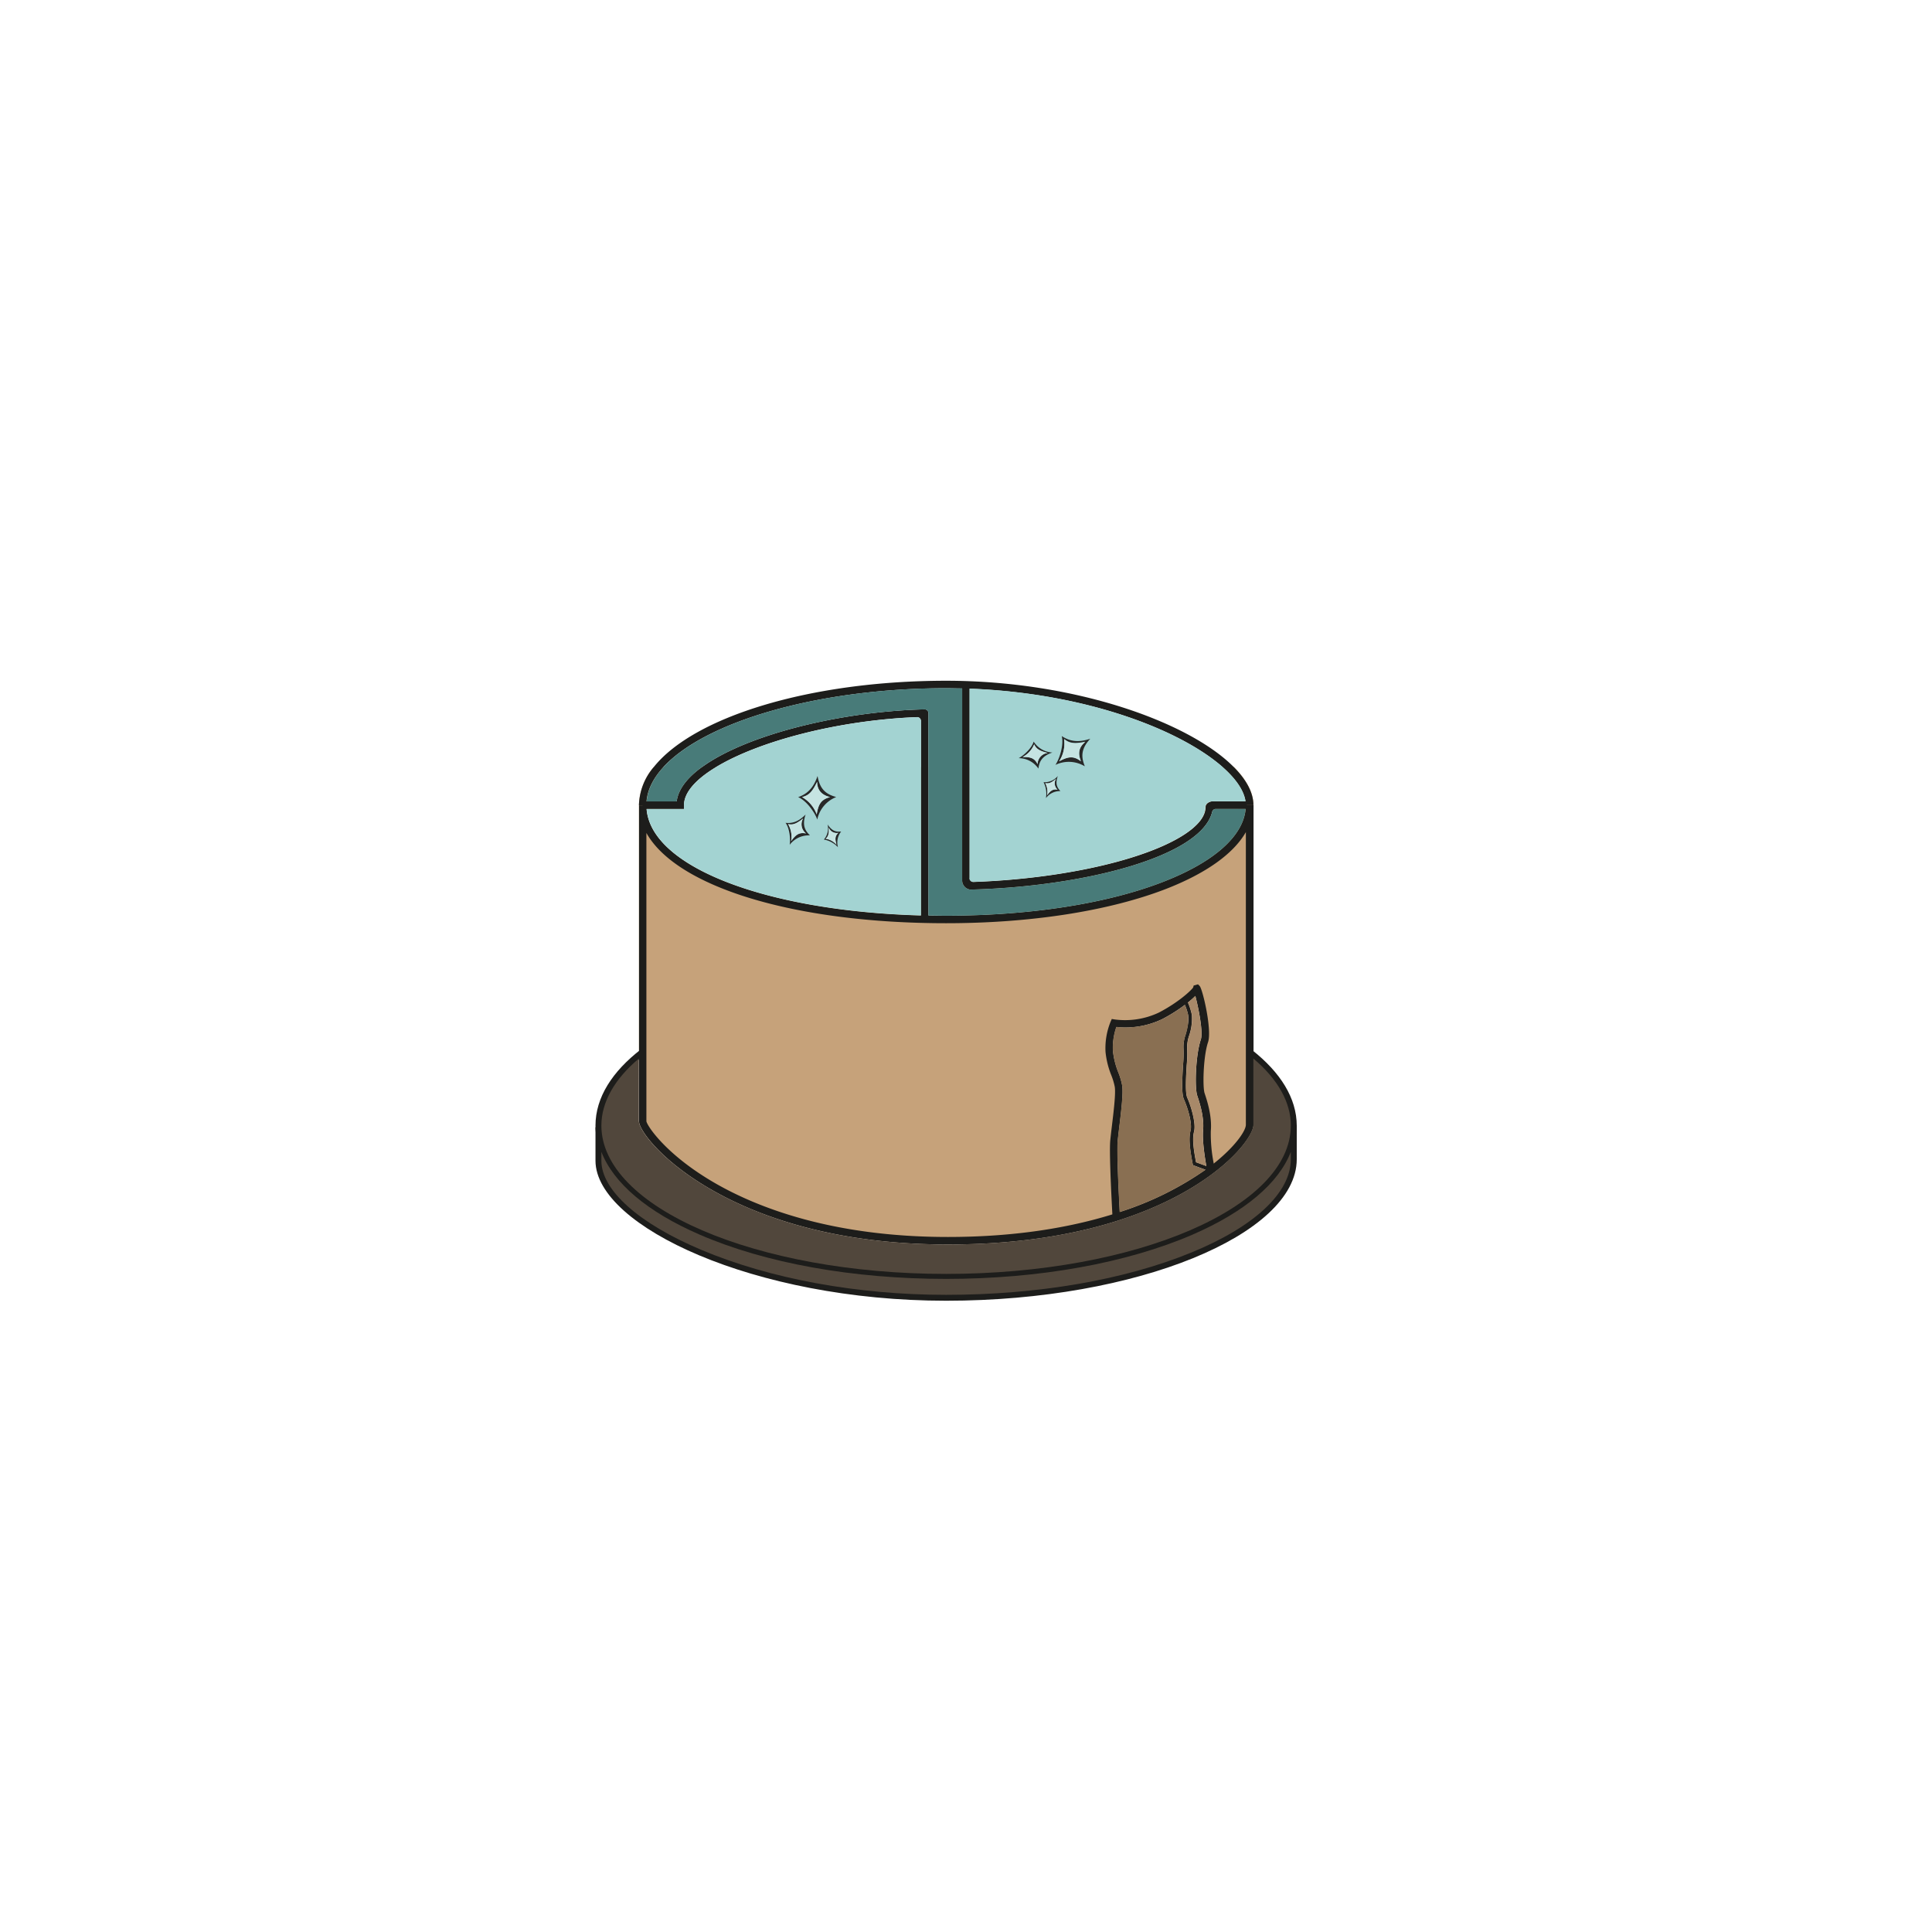 <svg xmlns="http://www.w3.org/2000/svg" viewBox="0 0 566.93 566.93"><defs><style>.cls-1{fill:#c6a27a;}.cls-2{fill:#1d1d1b;}.cls-3{fill:none;stroke:#1d1d1b;stroke-miterlimit:10;stroke-width:2px;}.cls-4{fill:#a3d3d2;}.cls-5{fill:#896f52;}.cls-6{fill:#a88969;}.cls-7{fill:#487b79;}.cls-8{fill:#51473c;}.cls-9{fill:#282828;}.cls-10{fill:#c6e4e2;}</style></defs><title>1b</title><g id="Layer_1" data-name="Layer 1"><path class="cls-1" d="M362.07,225.1h-3.3c3.94,3.47,6.28,6.94,6.73,10.07-1.66,0-8.65,0-9.8,0-.39,0-2,.4-2,1.76,0,5-7.9,10.46-21.69,14.75-12.79,4-29.59,6.56-46.4,7.15a1.11,1.11,0,0,1-1.14-1.11V225.1h-2.21v33.22a2.73,2.73,0,0,0,2.37,2.73h0c33.28-.81,67.86-9.67,71-22.84a1.09,1.09,0,0,1,1.06-.83h8.76c-.71,8-9.28,15.62-24.32,21.44-16.45,6.37-39,9.88-63.58,9.88-1.74,0-3.47,0-5.18-.05V225.1h-2.2v43.5c-45.45-1.27-79.13-14.2-80.52-31.22h11v-1.11c0-3.75,3.5-7.62,9.39-11.17H206c-4.28,3.11-7,6.52-7.42,10.07h-8.82c.29-3.5,2-6.88,4.93-10.07h-2.87a17.9,17.9,0,0,0-4.32,11.17V329c0,5.16,26.13,36.18,90.68,36.18,65.23,0,89.64-29.17,89.64-35.13V236.27c0-3.63-2-7.44-5.72-11.17m-13.65,97c-.65-1.45-.37-6.18-.16-9.64a32.88,32.88,0,0,0,.11-5.06,10.87,10.87,0,0,1,.6-3.53,15.43,15.43,0,0,0,.8-6.07,18.33,18.33,0,0,0-1.17-3.67,25.14,25.14,0,0,0,2.16-1.91c.9,3.36,2.36,10.62,1.61,12.82-1.54,4.58-1.83,14.1-1.05,16.42.67,2,2.08,6.22,1.72,10.21-.26,3,.47,7.76.95,10.47l-3-1.1c-.91-4.69-1.06-7.17-.58-9.05.59-2.35-.85-7.29-2-9.89m-19.86,33.54c-.61-11.38-.82-18.81-.59-21,.13-1.26.3-2.7.48-4.2.58-4.78,1.17-9.72.82-12a20.36,20.36,0,0,0-1.11-3.78,23.33,23.33,0,0,1-1.59-6.27,18.62,18.62,0,0,1,1-7.1,25,25,0,0,0,13.4-2.3,46.64,46.64,0,0,0,6.7-4.22,15.59,15.59,0,0,1,1,3.14c.28,1.68-.28,3.77-.77,5.62a10.57,10.57,0,0,0-.62,4,34.88,34.88,0,0,1-.13,4.82c-.24,4-.51,8.46.25,10.16,1.14,2.55,2.46,7.15,1.95,9.16s-.37,4.77.63,9.84l.06.31,3.69,1.36a93.36,93.36,0,0,1-25.18,12.41"/><path class="cls-2" d="M365.59,236.27a10.32,10.32,0,0,1-.06,1.11c-.71,8-9.28,15.62-24.32,21.44-16.45,6.37-39,9.88-63.58,9.88-1.74,0-3.47,0-5.18-.05l-2.2,0c-45.45-1.27-79.13-14.2-80.52-31.22a10.19,10.19,0,0,1,0-1.11h-2.21V329c0,5.16,26.13,36.18,90.68,36.18,65.23,0,89.64-29.17,89.64-35.13V236.27Zm0,93.78c0,1.7-2.95,6.25-9.48,11.43l-1.3,1-.67.49-.4.29a93.36,93.36,0,0,1-25.18,12.41l-2.17.69c-12.57,3.89-28.51,6.62-48.24,6.62-33.85,0-55.87-8.61-68.38-15.83-14.56-8.41-20-17-20.09-18.15V244.42c8.79,15.74,43.09,26.49,87.95,26.49,24.82,0,47.68-3.57,64.37-10,11.88-4.6,19.94-10.37,23.59-16.73Z"/><path class="cls-2" d="M367.79,236.27h-2.2a7,7,0,0,0-.09-1.1c-.45-3.13-2.79-6.6-6.73-10.07-12.25-10.81-39.92-21.73-74.28-23l-2.2-.08c-1.54,0-3.09-.06-4.66-.06-37.71,0-70.79,9.84-83,23.17-2.92,3.19-4.64,6.57-4.93,10.07a10.24,10.24,0,0,0,0,1.1h-2.21a17.9,17.9,0,0,1,4.32-11.17c11.67-14.71,45.75-25.37,85.84-25.37,37.82,0,71.44,12.19,84.44,25.37,3.69,3.73,5.72,7.54,5.72,11.17"/><path class="cls-2" d="M356.44,343.25l-1,.19-.83.16-.38.07a1.24,1.24,0,0,1,0-.22c0-.14-.06-.31-.09-.48s-.1-.5-.15-.8c-.48-2.71-1.21-7.51-.95-10.47.35-4-1.05-8.19-1.72-10.21-.78-2.32-.49-11.84,1.05-16.42.75-2.2-.71-9.46-1.61-12.82a25.14,25.14,0,0,1-2.16,1.91c-.28.23-.58.47-.9.7a46.64,46.64,0,0,1-6.7,4.22,25,25,0,0,1-13.4,2.3,18.62,18.62,0,0,0-1,7.1,23.33,23.33,0,0,0,1.59,6.27,20.36,20.36,0,0,1,1.11,3.78c.35,2.25-.24,7.19-.82,12-.18,1.5-.35,2.94-.48,4.2-.23,2.16,0,9.59.59,21,0,.49.05,1,.08,1.49l-2.2.12c0-.3,0-.61-.05-.92-.46-8.56-.92-19-.61-21.89.13-1.26.3-2.72.48-4.22.51-4.21,1.14-9.44.83-11.39a19.51,19.51,0,0,0-1-3.36,25,25,0,0,1-1.71-6.84,20.6,20.6,0,0,1,1.49-8.92l.34-.79.85.14a23.2,23.2,0,0,0,12.93-2c5.8-3,9.59-6.57,10.11-7.4l.14-.55,1.28-.36.48.49c.9,1,3.67,12.92,2.46,16.49-1.42,4.21-1.62,13.28-1,15,.71,2.16,2.21,6.65,1.81,11.1a44.48,44.48,0,0,0,.88,9.59q.17.91.33,1.77"/><path class="cls-2" d="M355.72,342.81l-.24.63-.15.41-.68-.25-.42-.15-.49-.19-3.69-1.36-.06-.31c-1-5.07-1.17-7.74-.63-9.84s-.81-6.61-1.95-9.16c-.76-1.7-.49-6.19-.25-10.16a34.88,34.88,0,0,0,.13-4.82,10.57,10.57,0,0,1,.62-4c.49-1.85,1-3.94.77-5.62a15.59,15.59,0,0,0-1-3.14c-.15-.37-.31-.77-.49-1.19l1-.43c.13.32.26.62.37.92a18.33,18.33,0,0,1,1.17,3.67,15.43,15.43,0,0,1-.8,6.07,10.87,10.87,0,0,0-.6,3.53,32.88,32.88,0,0,1-.11,5.06c-.21,3.46-.49,8.19.16,9.64,1.16,2.6,2.6,7.54,2,9.89-.48,1.88-.33,4.36.58,9.05l3,1.1.82.31Z"/><path class="cls-2" d="M365.84,235.17v2.21h-9.07a1.09,1.09,0,0,0-1.06.83c-3.17,13.17-37.75,22-71,22.84h0a2.73,2.73,0,0,1-2.37-2.73V200.83h2.21V257.7a1.11,1.11,0,0,0,1.14,1.11c16.81-.59,33.61-3.17,46.4-7.15,13.79-4.29,21.67-9.79,21.69-14.75,0-1.36,1.58-1.76,2-1.76,1.16,0,8.15,0,9.81,0Z"/><path class="cls-2" d="M272.45,209.25v60.39h-2.2v-58.1a1.12,1.12,0,0,0-1.15-1.11c-23.3.91-46.54,7.11-59,14.67-5.89,3.55-9.39,7.42-9.39,11.17v1.11H188.57v-2.21h10c.46-3.55,3.14-7,7.42-10.07,13-9.48,40.64-16.35,65.35-16.95h0a1.1,1.1,0,0,1,1.1,1.1"/><path class="cls-3" d="M366.9,309c8,6.33,12.62,13.61,12.62,21.35,0,24.45-45.62,44.27-101.89,44.27S175.74,354.75,175.74,330.3c0-7.85,4.71-15.22,13-21.62"/><path class="cls-3" d="M379.52,330.3v9.88c0,20.95-45.62,40.51-101.89,40.51s-101.89-21.92-101.89-40.1v-9.8"/><path class="cls-4" d="M284.49,257.69V202.06c34.35,1.3,62,12.22,74.27,23,3.95,3.47,6.28,6.94,6.73,10.07-1.65,0-8.65,0-9.8,0-.38,0-2,.4-2,1.76,0,5-7.91,10.46-21.7,14.75-12.79,4-29.59,6.57-46.39,7.15a1.1,1.1,0,0,1-1.15-1.11"/><path class="cls-4" d="M270.26,211.56v57.06c-45.44-1.27-79.12-14.19-80.51-31.22H200.7v-1.1c0-3.76,3.5-7.62,9.39-11.18,12.49-7.56,35.73-13.76,59-14.67a1.11,1.11,0,0,1,1.14,1.11"/><path class="cls-5" d="M350.05,341.89l3.68,1.37a93.08,93.08,0,0,1-25.18,12.4c-.6-11.37-.81-18.8-.59-21,.13-1.26.3-2.7.49-4.2.57-4.78,1.17-9.73.81-12a20.49,20.49,0,0,0-1.11-3.77,23.07,23.07,0,0,1-1.58-6.27,18.2,18.2,0,0,1,1-7.1A24.87,24.87,0,0,0,341,299.07a45.25,45.25,0,0,0,6.7-4.22,16.73,16.73,0,0,1,1,3.15,14.75,14.75,0,0,1-.78,5.61,10.82,10.82,0,0,0-.62,4,34.88,34.88,0,0,1-.13,4.82c-.24,4-.51,8.45.26,10.16,1.14,2.55,2.45,7.15,1.95,9.15s-.37,4.77.63,9.85Z"/><path class="cls-6" d="M349.77,297.83a18.33,18.33,0,0,0-1.17-3.67,25.14,25.14,0,0,0,2.16-1.91c.9,3.36,2.36,10.62,1.61,12.82-1.54,4.58-1.83,14.1-1.05,16.42.67,2,2.08,6.22,1.72,10.21-.26,3,.47,7.76.95,10.47l-3-1.1c-.91-4.69-1.06-7.17-.58-9.05.59-2.35-.85-7.29-2-9.88-.65-1.46-.37-6.19-.16-9.65a31.6,31.6,0,0,0,.11-5.06,10.87,10.87,0,0,1,.6-3.53,15.43,15.43,0,0,0,.8-6.07"/><path class="cls-7" d="M356.77,237.37a1.1,1.1,0,0,0-1.06.83c-3.17,13.18-37.75,22-71,22.84h0a2.72,2.72,0,0,1-2.37-2.72V202c-1.54,0-3.09-.06-4.66-.06-37.71,0-70.79,9.84-83,23.16-2.92,3.19-4.64,6.58-4.93,10.08h8.82c.46-3.56,3.14-7,7.42-10.08,13-9.47,40.64-16.34,65.35-16.94h0a1.1,1.1,0,0,1,1.1,1.1v59.4c1.71,0,3.44.05,5.18.05,24.55,0,47.13-3.51,63.58-9.88,15-5.82,23.61-13.41,24.32-21.45Z"/><path class="cls-8" d="M378.78,338v2.19c0,9.82-10.71,19.82-29.38,27.43-19.55,8-45,12.34-71.78,12.34-26.06,0-51.55-4.68-71.76-13.17-18.4-7.74-29.39-17.53-29.39-26.19V338c3.56,9.2,13.48,17.62,28.81,24.28,19.34,8.4,45,13,72.34,13s53-4.63,72.35-13c15.33-6.66,25.26-15.08,28.81-24.28"/><path class="cls-8" d="M378.78,330.3c0,24-45.37,43.52-101.16,43.52S176.47,354.3,176.47,330.3c0-6.83,3.8-13.61,11-19.68V329c0,5.16,26.13,36.18,90.68,36.18,65.23,0,89.64-29.17,89.64-35.13V310.62c7.2,6.07,11,12.86,11,19.68"/><path class="cls-9" d="M245.38,233.89a9.08,9.08,0,0,0-5.56,6.61c-.67-2-3.08-5.51-5.61-6.59,3.8-1.28,5-4.25,5.7-6.2.74,4.6,3.31,5.53,5.47,6.18m-10,0a9.58,9.58,0,0,1,4.29,5.09c.48-3,1.26-4.39,3.91-5.09-2.76-.68-3.76-2.34-3.79-4.49-1.47,3.16-2.59,4-4.41,4.49"/><path class="cls-10" d="M243.56,233.91c-2.66.71-3.43,2.12-3.91,5.09a9.58,9.58,0,0,0-4.29-5.09c1.82-.46,2.94-1.34,4.41-4.49,0,2.15,1,3.82,3.79,4.49"/><path class="cls-9" d="M237.67,245.14a7,7,0,0,0-5.94,2.76c.27-1.59,0-4.86-1.22-6.45,2.9.37,4.73-1.31,5.89-2.43-1.19,3.44.12,4.95,1.27,6.12m-6.42-3.31a7.34,7.34,0,0,1,.91,5c1.38-1.91,2.39-2.64,4.34-2.25a3.34,3.34,0,0,1-.81-4.39c-2.08,1.72-3.11,2-4.44,1.67"/><path class="cls-10" d="M236.5,244.55c-2-.39-3,.34-4.35,2.25a7.28,7.28,0,0,0-.91-5c1.34.28,2.37,0,4.45-1.67a3.34,3.34,0,0,0,.81,4.39"/><path class="cls-9" d="M246.83,244a5.14,5.14,0,0,0-.93,4.62,7.27,7.27,0,0,0-4.14-2.26,5,5,0,0,0,1.09-4.44c1.45,2.24,2.84,2.19,4,2.08m-4.55,2.11a5.35,5.35,0,0,1,3.18,1.77c-.5-1.66-.49-2.56.55-3.49a2.43,2.43,0,0,1-2.81-1.55c.1,2-.2,2.65-.92,3.27"/><path class="cls-10" d="M246,244.39c-1,.93-1,1.83-.55,3.49a5.27,5.27,0,0,0-3.18-1.76c.72-.63,1-1.32.92-3.28a2.43,2.43,0,0,0,2.81,1.55"/><path class="cls-9" d="M318.33,224.87a9.08,9.08,0,0,0-8.62-.42c1.16-1.73,2.52-5.8,1.85-8.46,3.32,2.25,6.41,1.41,8.38.79-3.21,3.37-2.4,6-1.61,8.09m-6.07-8a9.61,9.61,0,0,1-1.46,6.49c2.66-1.42,4.25-1.65,6.42,0-1.14-2.62-.41-4.42,1.28-5.74-3.4.74-4.77.38-6.24-.79"/><path class="cls-10" d="M317.22,223.44c-2.17-1.69-3.77-1.46-6.43,0a9.5,9.5,0,0,0,1.46-6.5c1.47,1.17,2.85,1.54,6.25.8-1.69,1.32-2.42,3.12-1.28,5.74"/><path class="cls-9" d="M304.71,225.54a7,7,0,0,0-5.79-3.06c1.43-.74,3.88-2.94,4.4-4.87a6.92,6.92,0,0,0,5.5,3.21c-3.46,1.14-3.87,3.1-4.11,4.72m-1.25-7.12a7.34,7.34,0,0,1-3.4,3.73c2.35-.06,3.54.31,4.42,2.1a3.34,3.34,0,0,1,3-3.3c-2.62-.62-3.43-1.3-4-2.53"/><path class="cls-10" d="M304.47,224.25c-.87-1.79-2.06-2.16-4.42-2.1a7.32,7.32,0,0,0,3.41-3.73c.58,1.23,1.4,1.91,4,2.53a3.35,3.35,0,0,0-3,3.3"/><path class="cls-9" d="M311.16,232.14a5.15,5.15,0,0,0-4.24,2.06,7.34,7.34,0,0,0-.7-4.67,5,5,0,0,0,4.19-1.82c-.91,2.51,0,3.59.75,4.43m-4.43-2.34a5.38,5.38,0,0,1,.52,3.6c1-1.4,1.74-1.94,3.1-1.68a2.43,2.43,0,0,1-.46-3.17c-1.5,1.26-2.23,1.44-3.16,1.25"/><path class="cls-10" d="M310.35,231.73c-1.36-.27-2.09.27-3.1,1.67a5.31,5.31,0,0,0-.53-3.6c.94.19,1.67,0,3.17-1.25a2.44,2.44,0,0,0,.46,3.18"/></g></svg>